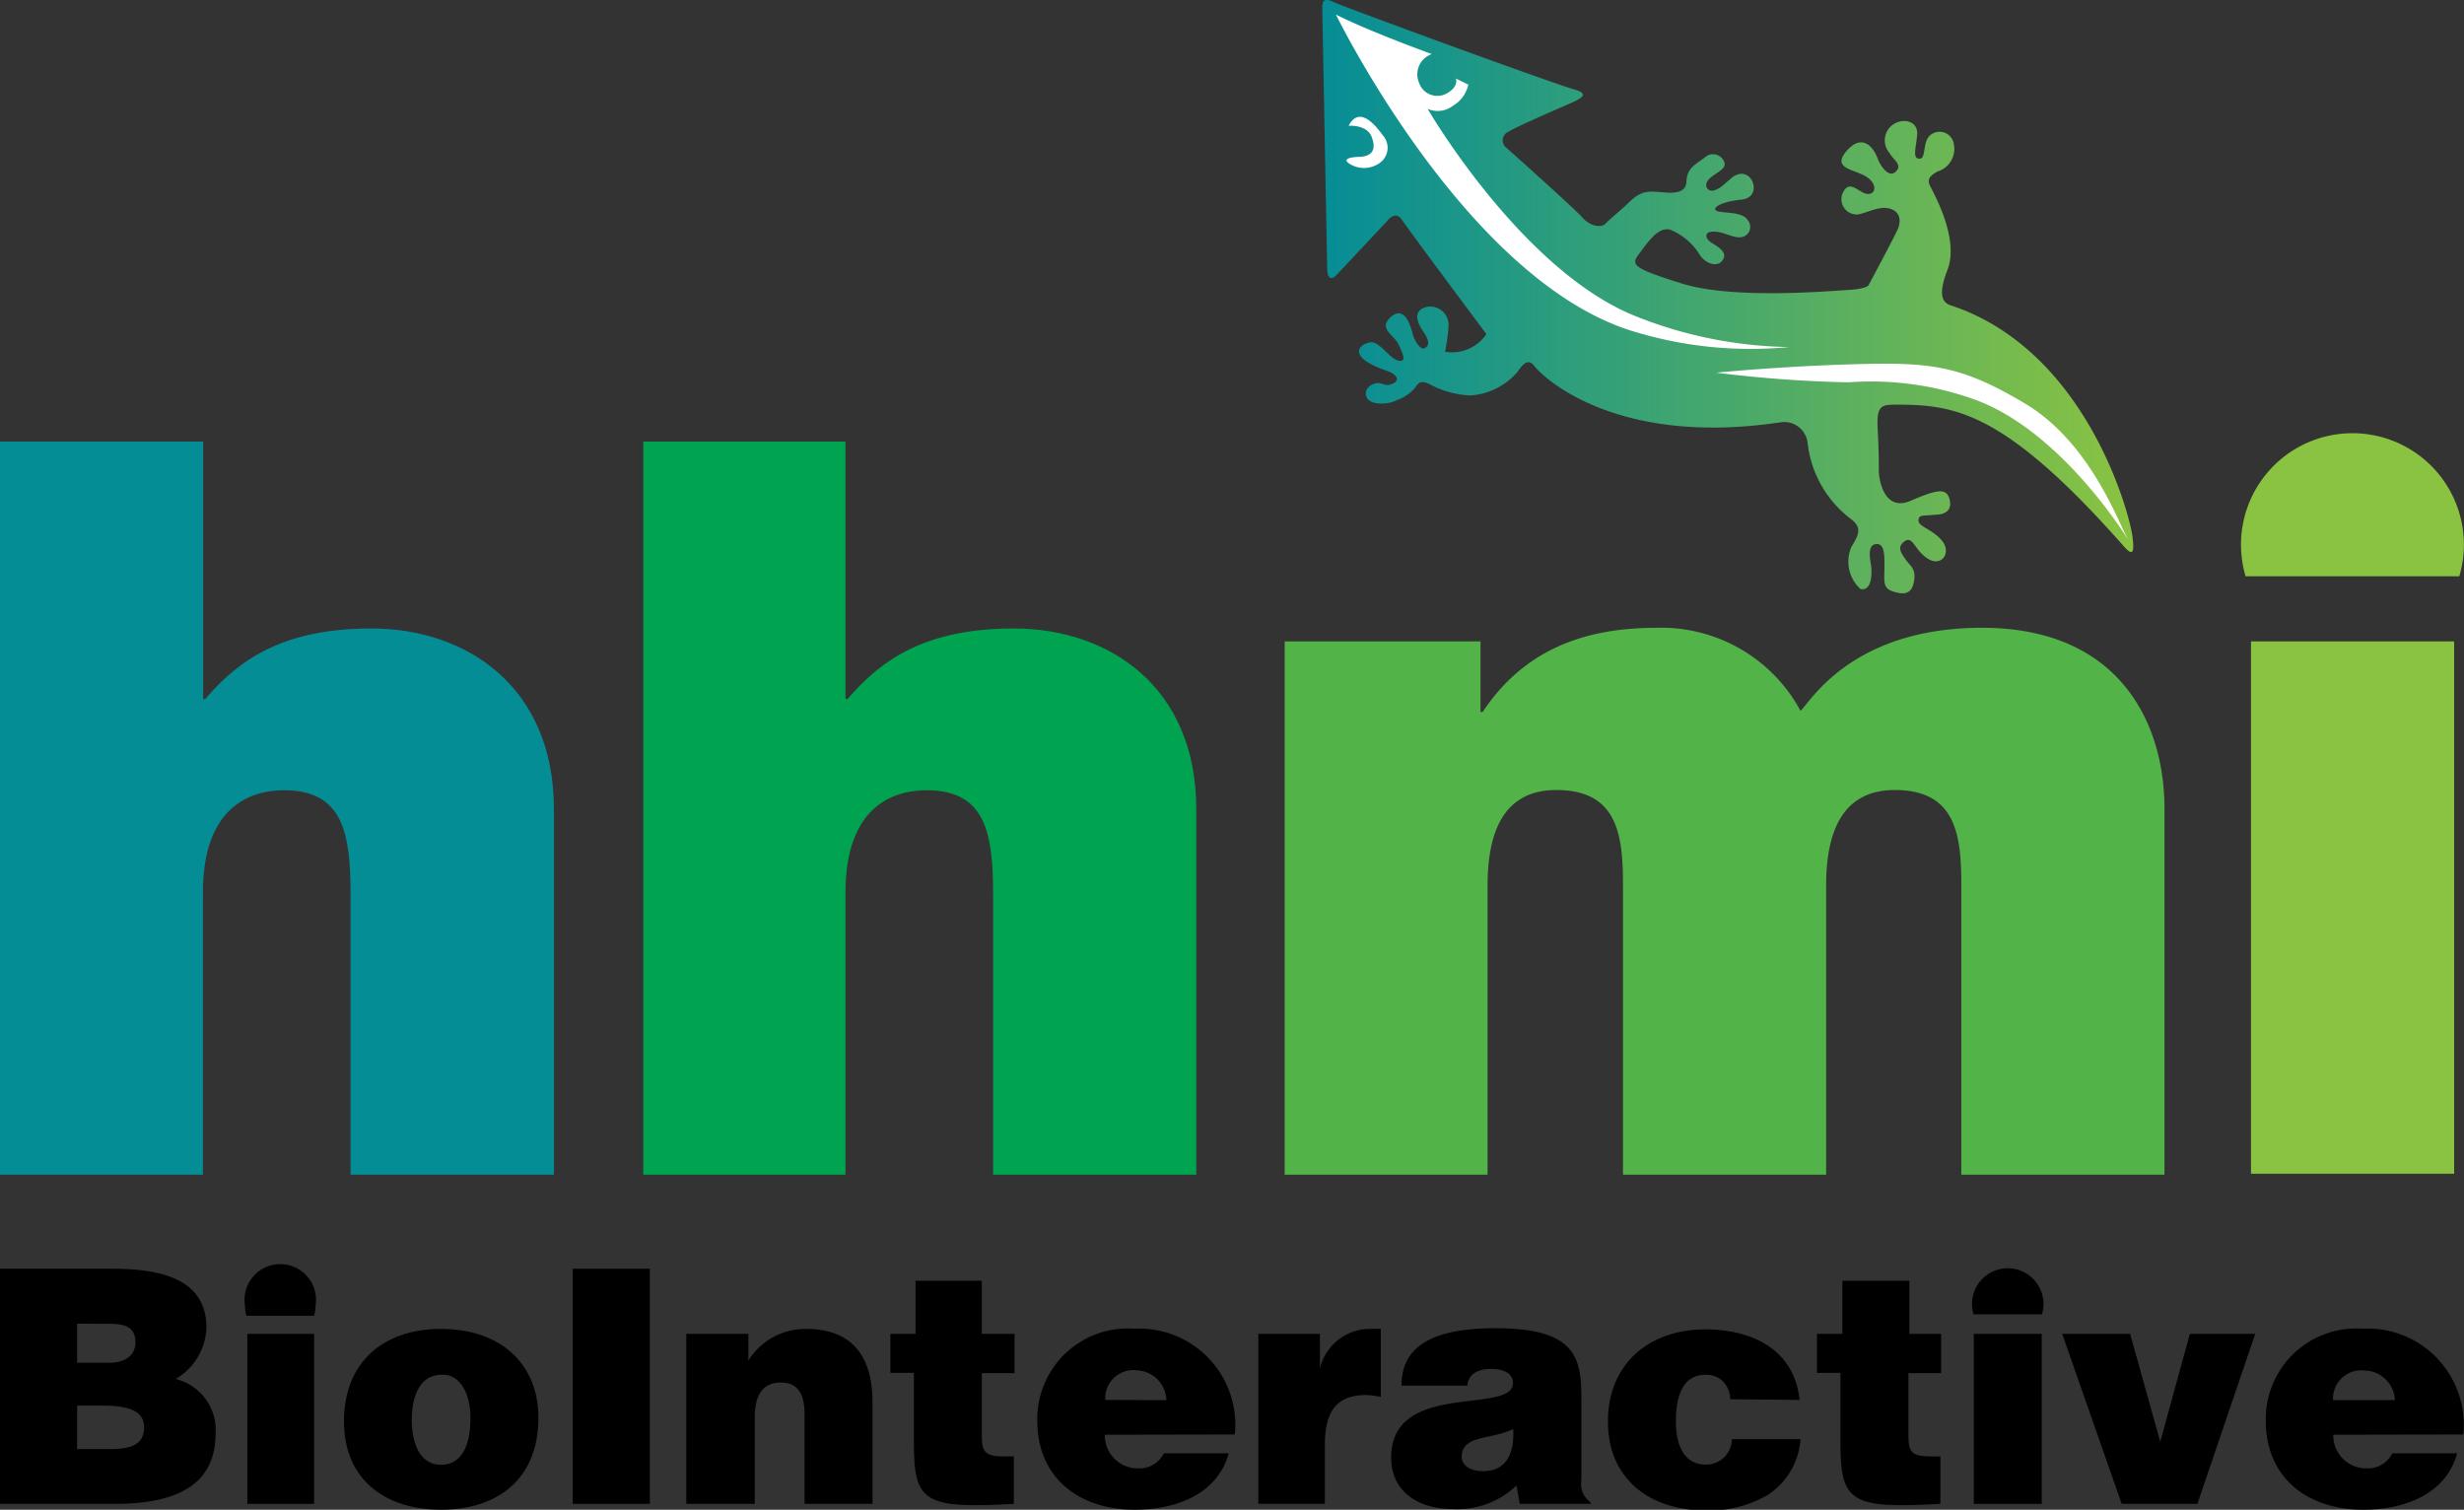 <svg id="BioInteractive_Logo" data-name="BioInteractive Logo" xmlns="http://www.w3.org/2000/svg" xmlns:xlink="http://www.w3.org/1999/xlink" viewBox="0 0 104.8 64.21"><rect x="0" y="0" width="104.8" height="64.21" fill="#333333" stroke="none"/><defs><style>.cls-1{fill:#058d96;}.cls-2{fill:#00a450;}.cls-3{fill:#52b448;}.cls-4{fill:#8ac341;}.cls-5{fill:url(#New_Gradient_Swatch_5);}.cls-6{fill:#fff;}</style><linearGradient id="New_Gradient_Swatch_5" x1="64.87" y1="17.68" x2="99.33" y2="17.68" gradientUnits="userSpaceOnUse"><stop offset="0" stop-color="#058d96"/><stop offset="1" stop-color="#8ac341"/></linearGradient></defs><title>BioInteractive_black_logo_compact_RGB</title><g id="Logo"><path class="cls-1" d="M8.64,23.82h8.64V34.77h.09c1.48-1.74,3.4-3,7.07-3,4.06,0,7.76,2.49,7.76,7.68V55H23.55V43.1c0-2.62-.31-4.45-2.83-4.45-1.48,0-3.45.74-3.45,4.36V55H8.64Z" transform="translate(-8.64 -5.04)"/><path class="cls-2" d="M36,23.82H44.6V34.77h.09c1.48-1.74,3.4-3,7.07-3,4.06,0,7.76,2.49,7.76,7.68V55H50.88V43.1c0-2.62-.31-4.45-2.83-4.45-1.48,0-3.45.74-3.45,4.36V55H36Z" transform="translate(-8.64 -5.04)"/><path class="cls-3" d="M63.28,32.32h8.33v3h.09c1.75-2.62,4.27-3.58,7.41-3.58a6.73,6.73,0,0,1,6.11,3.53c.35-.26,2.09-3.53,7.72-3.53,5.8,0,7.76,4,7.76,7.68V55H92.06V42.7c0-2.14-.22-4.06-2.83-4.06-2.18,0-2.92,1.7-2.92,4.06V55H77.67V42.7c0-2.14-.22-4.06-2.84-4.06-2.18,0-2.92,1.7-2.92,4.06V55H63.28Z" transform="translate(-8.64 -5.04)"/><rect class="cls-4" x="95.74" y="27.28" width="8.64" height="22.64"/><path class="cls-4" d="M113.24,29.55a4.74,4.74,0,1,0-9.09,0Z" transform="translate(-8.64 -5.04)"/><path d="M95.49,60.94a1.52,1.52,0,1,0-2.91,0Z" transform="translate(-8.64 -5.04)"/><path d="M22,61a1.5,1.5,0,0,0,.06-.43,1.52,1.52,0,1,0-3,0,1.5,1.5,0,0,0,.06.43Z" transform="translate(-8.64 -5.04)"/><path d="M8.64,69V59h4.78c2.25,0,4,.53,4,2.51a2.63,2.63,0,0,1-1.31,2.18A2.23,2.23,0,0,1,17.81,66c0,2.23-1.71,3-4.3,3Zm3.28-7.66V63h1.36c.65,0,1.12-.29,1.12-.87,0-.78-.64-.79-1.33-.79Zm0,3.48v1.85h1.43c.81,0,1.42-.17,1.42-.92s-.76-.93-1.8-.93Z" transform="translate(-8.64 -5.04)"/><path d="M19.16,69V61.77H22V69Z" transform="translate(-8.64 -5.04)"/><path d="M27.39,61.56c2.57,0,4.15,1.51,4.15,3.78,0,2.66-1.8,3.91-4.14,3.91S23.27,68,23.27,65.49,24.94,61.56,27.39,61.56Zm-1.24,3.78c0,1.37.51,2,1.25,2s1.25-.6,1.25-2c0-1.07-.47-1.87-1.22-1.83C26.45,63.5,26.16,64.52,26.16,65.34Z" transform="translate(-8.64 -5.04)"/><path d="M33,69V59h3.28V69Z" transform="translate(-8.64 -5.04)"/><path d="M37.83,61.77h2.64v1.14a2.85,2.85,0,0,1,2.46-1.35c1.92,0,2.82,1.13,2.82,3.12V69H42.86V65.2c0-.72-.19-1.36-1-1.36s-1.12.57-1.12,1.5V69H37.83Z" transform="translate(-8.64 -5.04)"/><path d="M51.76,69c-3.79.21-4.25-.06-4.25-2.57v-3h-1V61.77h1.07V59.51H50.4v2.26h1.39v1.67H50.4v2.64c0,.67.1.9.9.9h.46Z" transform="translate(-8.64 -5.04)"/><path d="M55.63,66.06a1.4,1.4,0,0,0,1.43,1.43,1.15,1.15,0,0,0,1.08-.64h2.76c-.5,1.8-2.33,2.4-4,2.4-2.33,0-4.14-1.33-4.14-3.78a3.85,3.85,0,0,1,4.12-3.92,4.09,4.09,0,0,1,4.28,4.5Zm2.62-1.47A1.31,1.31,0,0,0,57,63.32a1.2,1.2,0,0,0-1.35,1.26Z" transform="translate(-8.64 -5.04)"/><path d="M62.16,61.77h2.62v1.47h0A2.19,2.19,0,0,1,67,61.56a3.49,3.49,0,0,1,.37,0v2.89a4.48,4.48,0,0,0-.6-.08c-1.18,0-1.78.56-1.78,2.13V69H62.16Z" transform="translate(-8.64 -5.04)"/><path d="M73.28,69l-.14-.78a3.64,3.64,0,0,1-2.73,1c-1.37,0-2.6-.68-2.6-2.19,0-3.3,5.18-1.8,5.18-3.17,0-.53-.64-.6-.94-.6s-.95.08-1,.71H68.25c0-1.54,1.1-2.44,4-2.44,3.44,0,3.65,1.28,3.65,3V68a.94.94,0,0,0,.39.93V69ZM73,65.82c-.94.46-2.19.24-2.19,1.18,0,.36.35.61.92.61C72.72,67.61,73.06,66.82,73,65.82Z" transform="translate(-8.64 -5.04)"/><path d="M82.23,64.55a1.1,1.1,0,0,0-.3-.75,1,1,0,0,0-.75-.29c-1.08,0-1.26,1.13-1.26,2,0,1.1.42,1.82,1.26,1.82a1.09,1.09,0,0,0,1.12-1.08h2.92a3.09,3.09,0,0,1-1.36,2.35,4.91,4.91,0,0,1-2.68.68c-2.35,0-4.15-1.32-4.15-3.78s1.75-3.92,4.15-3.92c1.94,0,3.78.83,4,3Z" transform="translate(-8.64 -5.04)"/><path d="M91.17,69c-3.79.21-4.25-.06-4.25-2.57v-3h-1V61.77H87V59.51h2.85v2.26H91.2v1.67H89.81v2.64c0,.67.1.9.9.9h.46Z" transform="translate(-8.64 -5.04)"/><path d="M92.59,69V61.77h2.89V69Z" transform="translate(-8.64 -5.04)"/><path d="M96.35,61.77h2.89l1.28,4.59,1.26-4.59h2.78L102.1,69H98.88Z" transform="translate(-8.64 -5.04)"/><path d="M107.88,66.06a1.4,1.4,0,0,0,1.43,1.43,1.15,1.15,0,0,0,1.08-.64h2.76c-.5,1.8-2.33,2.4-4,2.4-2.33,0-4.14-1.33-4.14-3.78a3.85,3.85,0,0,1,4.12-3.92,4.09,4.09,0,0,1,4.28,4.5Zm2.62-1.47a1.31,1.31,0,0,0-1.28-1.26,1.2,1.2,0,0,0-1.35,1.26Z" transform="translate(-8.64 -5.04)"/><path class="cls-5" d="M65.37,5.13c-.39-.19-.49-.07-.49.21s.21,11.16.21,11.16,0,.66.42.21l2.12-2.26s.35-.49.63-.07,3.6,4.87,3.6,4.87A1.77,1.77,0,0,1,70.1,20a7.82,7.82,0,0,0,.15-1.09.78.78,0,0,0-.91-.82c-.61.14-.47.61-.14,1.09s.14.64,0,.68-.39-.29-.47-.6-.33-1.25-.92-.75.13.77.32,1.19.34.73,0,.68-.76-.74-1.12-.78-1.37.54.67,1.23c.23.08.58.34.21.52s-.46-.09-.77,0-.5.36-.32.64.87.26,1.23.08a1.89,1.89,0,0,0,.79-.53c.16-.23.23-.32.59-.18a4,4,0,0,0,1.77.5,2.91,2.91,0,0,0,2-1c.23-.33.45-.61.73-.24S77.25,24.07,84.38,23a1,1,0,0,1,1.14.86,4.71,4.71,0,0,0,1.8,3.22c.49.36.44.62.07,1.21a1.57,1.57,0,0,0,.38,1.8c.51.11.49-.73.45-1s-.17-.87.21-.91.36.5.36,1-.09.86.32,1,.82.2.93-.38-.14-.67-.33-.94-.42-.55-.06-.8.42.4,1,.75,1-.27.59-.77-1-.59-1-.86.19-.19.73-.25c.33,0,.72-.14.59-.65s-.54-.42-1.66.06-1.35-.89-1.35-1.3,0-.82-.05-1.79.18-1,.78-1c2.48,0,4.59.25,9.67,6,.36.41.5.42.38-.45-.16-1.08-2-7.79-7.59-9.73-.25-.09-.82-.14-.27-1.55s-.73-3.5-.77-3.64-.09-.32.36-.55a1,1,0,0,0,.68-1.16.61.61,0,0,0-1-.38c-.35.29-.16,1-.46,1s-.16-.41-.1-1-.55-.75-1-.47A.82.82,0,0,0,89,11.54c.18.32.57.5.27.8s-.67-.28-.77-.56c-.18-.5-.66-1.07-1.31-.33s.25.78.77,1.07.5.77.13.77-.8-.71-1.09,0a.65.65,0,0,0,.67.87c.45-.09.92-.38,1.37-.24s.45.55.32.86-1.23,2.36-1.23,2.36,0,.18-.86.23-4.91.41-7.09-.27S78,16.3,78.38,15.8s.77-1.09,1.27-1a2.63,2.63,0,0,1,1.28,1.07c.24.39.79.58,1,.2s-.4-.61-.58-.77-.23-.41.18-.41.82.28,1.14.24a.44.44,0,0,0,.31-.72c-.21-.36-.95-.3-1.27-.38s0-.4,1-.5.4-1.63-.45-.9c-.34.29-.42.4-.69.5s-.49-.17-.27-.44.8-.44.68-.75a.51.51,0,0,0-.82-.21c-.44.33-.75.45-.79,1,0,.31-.18.55-.86.5s-1-.15-1.58.41c-.32.32-.84.73-1,.91s-.64.14-1-.27-3.27-3-3.27-3a.4.4,0,0,1,.14-.64c.45-.27,2.35-1.08,2.68-1.23.57-.25.65-.39.18-.55C74.88,8.67,65.76,5.32,65.37,5.13Z" transform="translate(-8.64 -5.04)"/><path class="cls-6" d="M65.46,5.66s5.41,11.09,12.45,13.41a17,17,0,0,0,6.82.73,18.26,18.26,0,0,1-6.64-1.36c-4.8-2-8.73-8.77-8.73-8.77a1.07,1.07,0,0,0,1.09-.14,1.37,1.37,0,0,0,.64-.89l-.53-.26s.14.31-.33.6A.82.82,0,0,1,69,8.57a.91.91,0,0,1,.54-1.23S66.91,6.39,65.46,5.66Z" transform="translate(-8.64 -5.04)"/><path class="cls-6" d="M81.64,20.89a53.39,53.39,0,0,0,5.63.41,13,13,0,0,1,5.46.77c3.94,1.5,6.8,6.58,6.39,5.85s-1.61-4.08-4.34-5.71-4-1.77-7.23-1.68S81.64,20.89,81.64,20.89Z" transform="translate(-8.64 -5.04)"/><path class="cls-6" d="M66,10.39s.83-.07,1,.53c.09.25.19.74-.5.79,0,0-.86,0-.5.27a1.15,1.15,0,0,0,1.31,0,.79.79,0,0,0,.14-1.19C67.06,10.25,66.43,9.57,66,10.39Z" transform="translate(-8.64 -5.04)"/></g></svg>